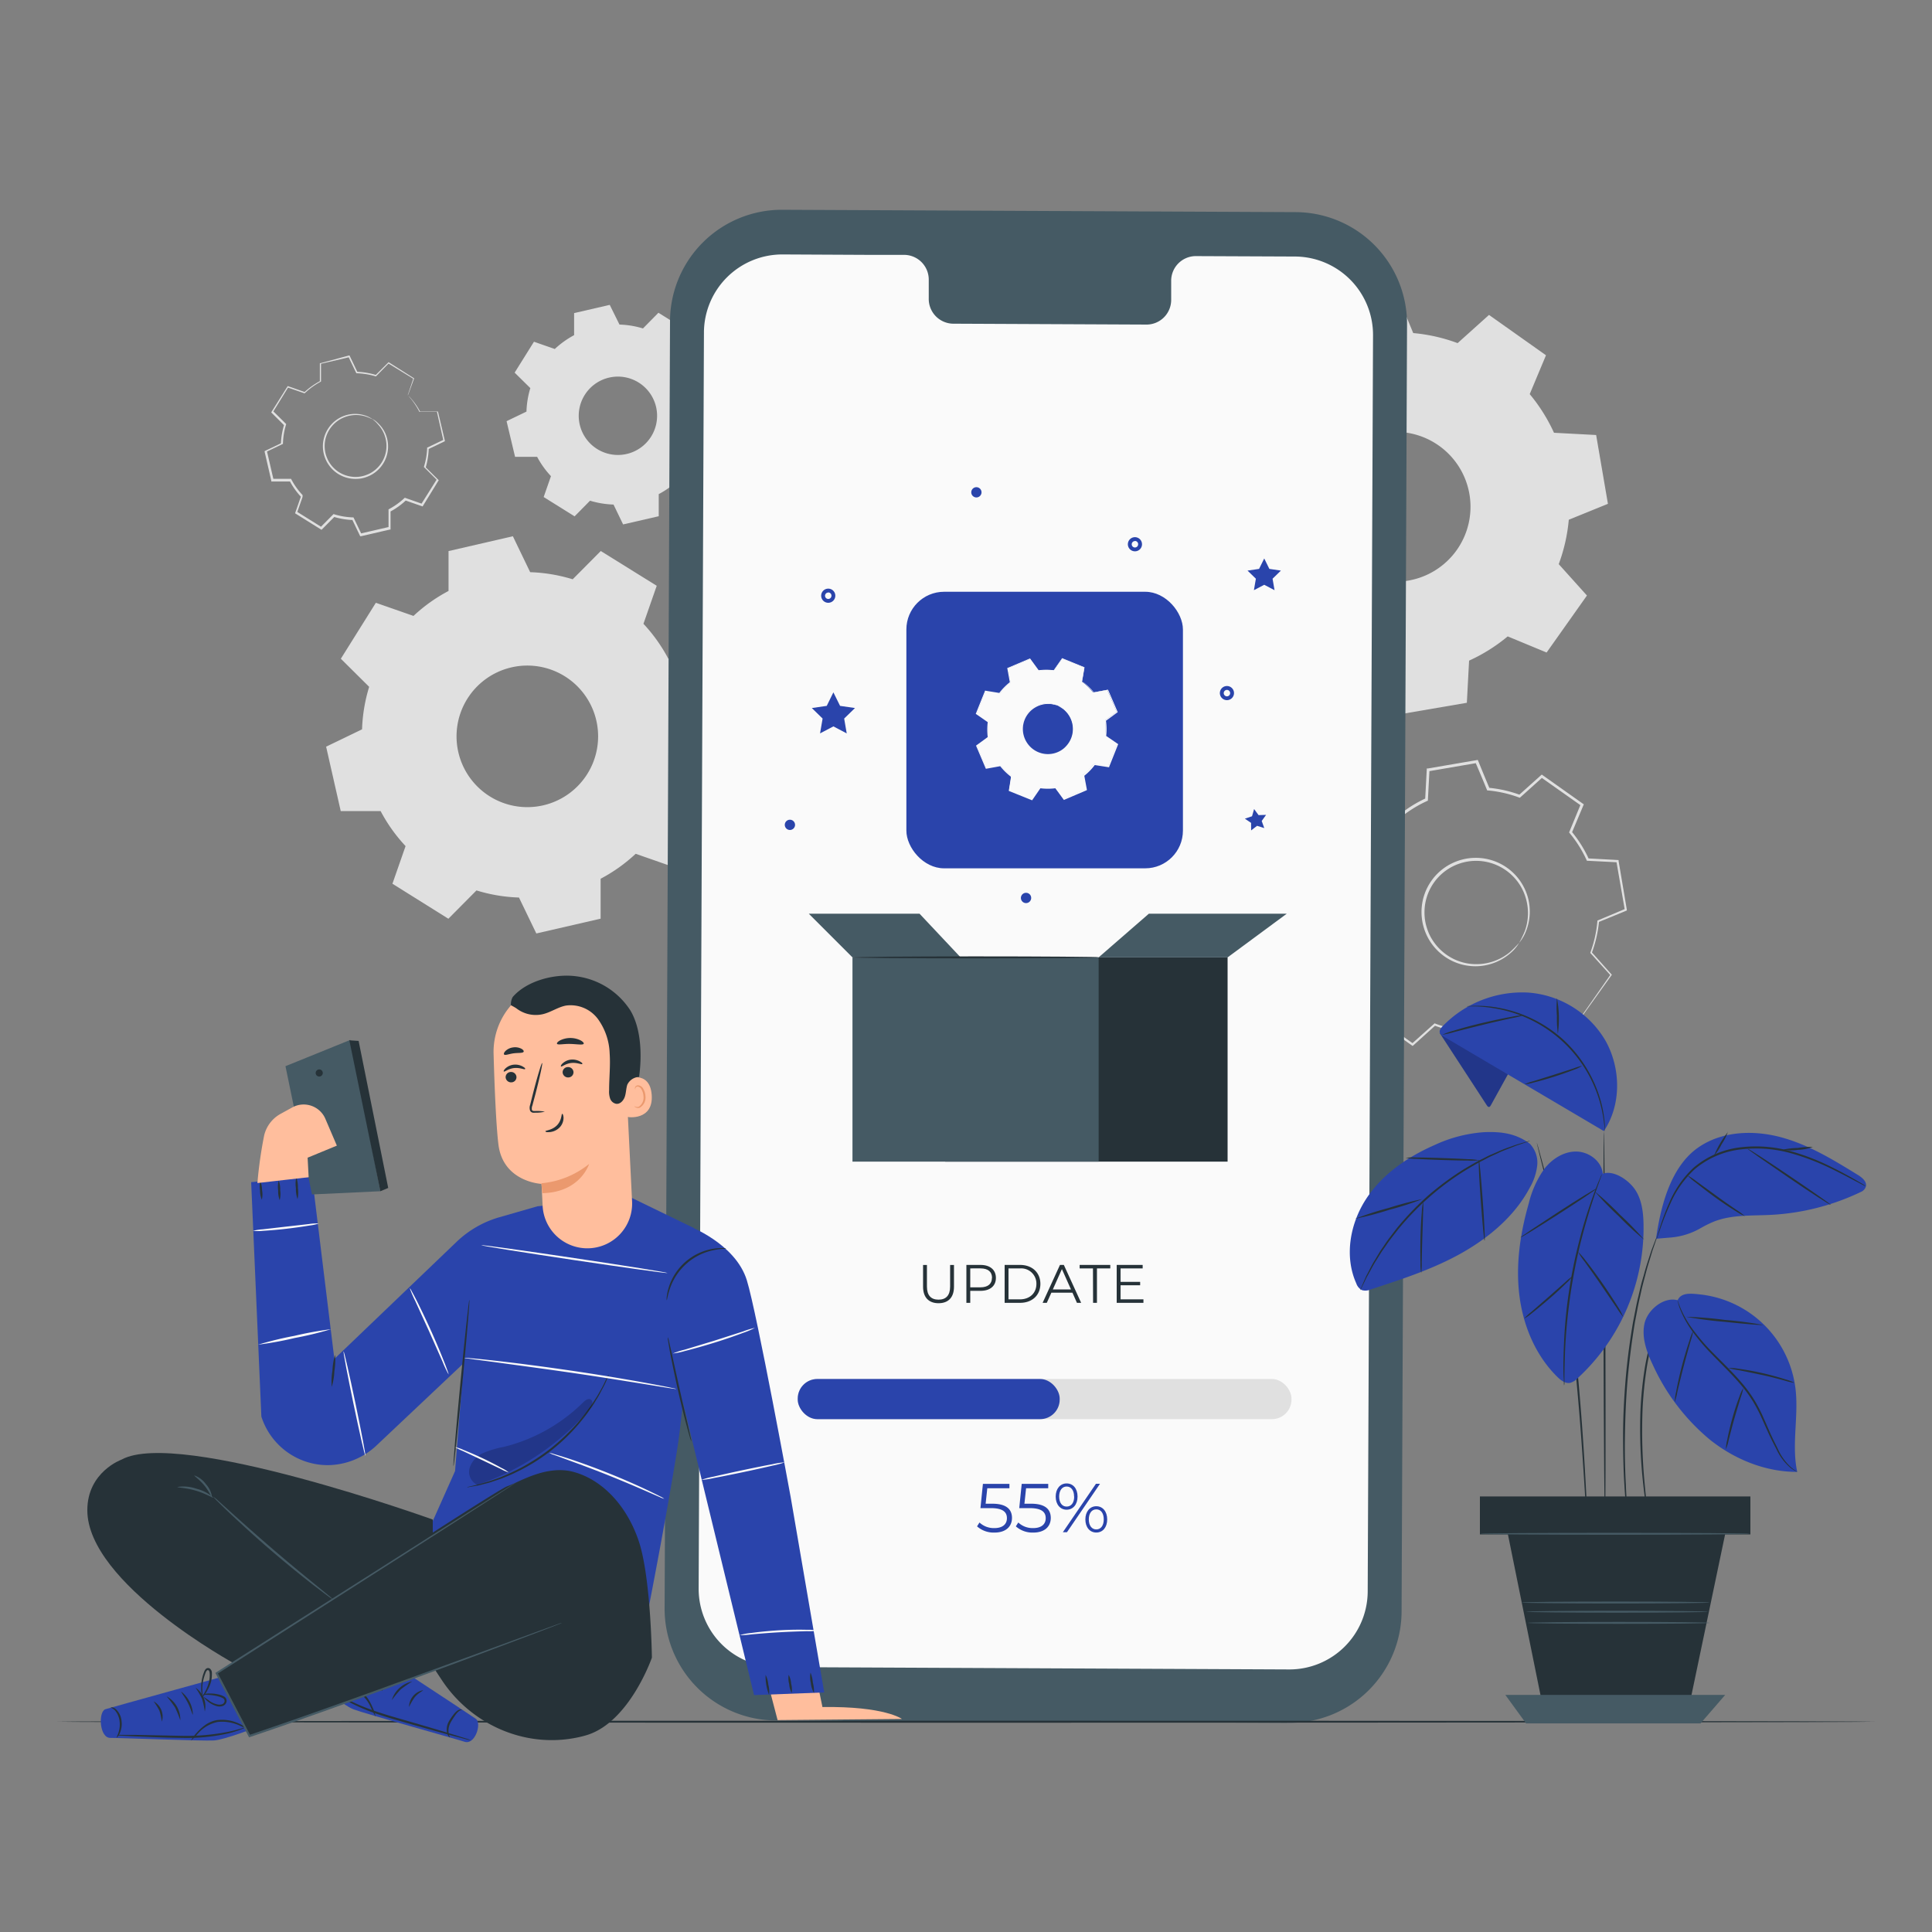 <svg xmlns="http://www.w3.org/2000/svg" viewBox="0 0 500 500"><rect x="0" y="0" width="500" height="500" fill="#808080" stroke="none"/><g id="freepik--background-complete--inject-14"><path d="M402.47,259.82a31.2,31.2,0,0,1-7.05,4.44L395,272l-12.59,2.16-3-7.14a31.69,31.69,0,0,1-8.13-1.84l-5.74,5.16-10.43-7.38,3-7.14a30.85,30.85,0,0,1-4.44-7l-7.72-.41-2.15-12.59,7.13-3a31.3,31.3,0,0,1,1.85-8.13l-5.17-5.74L355,208.48l7.13,3a31.07,31.07,0,0,1,7.05-4.44l.41-7.72,12.6-2.15,2.95,7.13a31.3,31.3,0,0,1,8.13,1.85l5.74-5.17,10.44,7.39-3,7.13a31.42,31.42,0,0,1,4.44,7l7.71.41,2.16,12.6-7.14,2.95a31.69,31.69,0,0,1-1.84,8.13l5.16,5.74-7.38,10.43-7.14-2.95ZM393.16,244a13.71,13.71,0,1,0-19.11,3.27A13.7,13.7,0,0,0,393.16,244Z" style="fill:none"></path><path d="M393.16,244a10.16,10.16,0,0,1-2.18,2.6,13.82,13.82,0,0,1-14.86,2.23,14.08,14.08,0,0,1-5.7-4.73,14.13,14.13,0,0,1-2.53-7.77,14,14,0,0,1,9.63-13.61,14,14,0,0,1,8.17-.2,13.94,13.94,0,0,1,9.62,9.37,13.74,13.74,0,0,1-.42,9.19,10.36,10.36,0,0,1-1.73,2.92,31.35,31.35,0,0,0,1.45-3,13.7,13.7,0,0,0,.16-8.91,13.24,13.24,0,0,0-3.19-5.28,13.42,13.42,0,0,0-6.08-3.56,13.37,13.37,0,0,0-7.74.23,13.3,13.3,0,0,0-9.1,12.86,12.62,12.62,0,0,0,.66,3.94,12.41,12.41,0,0,0,1.7,3.44,13.51,13.51,0,0,0,5.37,4.55,13.37,13.37,0,0,0,6.05,1.25,13.66,13.66,0,0,0,8.34-3.12A33.2,33.2,0,0,0,393.16,244Z" style="fill:#e0e0e0"></path><path d="M402.47,259.82a2.45,2.45,0,0,1,.46.16l1.36.53,5.37,2.15-.15,0,7.32-10.47v.25l-5.18-5.73-.1-.1.05-.13a31,31,0,0,0,1.8-8.07l0-.16.14-.06,7.13-3-.17.31c-.69-4-1.42-8.18-2.18-12.59l.29.25-7.72-.39h-.2l-.08-.18a31.18,31.18,0,0,0-4.4-7l-.13-.16.08-.19c.91-2.21,1.92-4.65,2.94-7.14l.12.42-10.44-7.37.46,0-5.74,5.16-.17.15-.21-.07a31.12,31.12,0,0,0-8-1.82l-.23,0-.09-.21c-.92-2.24-1.93-4.67-3-7.14l.43.24-12.6,2.16.32-.37c-.13,2.44-.27,5.07-.41,7.72v.24l-.21.09a31.15,31.15,0,0,0-7,4.38h0l-.4.06h-.05l-.06,0-.11,0-.22-.09-.45-.19-.9-.37-1.79-.74-3.55-1.48.47-.14-7.39,10.44,0-.49,5.16,5.75.16.17-.08.22a31.38,31.38,0,0,0-1.83,8l0,.23-.21.09-7.14,3,.23-.41q1.1,6.45,2.14,12.6L346,248l7.72.42h.21l.09.2a30.59,30.59,0,0,0,4.38,7l.13.16-.08.19c-1,2.44-2,4.81-3,7.12l-.11-.39,10.42,7.41-.38,0,5.76-5.15.12-.12.16.06a30.87,30.87,0,0,0,8.05,1.85l.16,0,.06.14c1.07,2.6,2,4.94,2.93,7.15l-.25-.14,12.6-2.1-.14.16c.18-3.08.33-5.6.46-7.71v-.08l.07,0a32.19,32.19,0,0,0,5.44-3.1l1.25-.92a3,3,0,0,1,.41-.3,2.52,2.52,0,0,1-.37.35c-.26.22-.66.56-1.22,1a30.1,30.1,0,0,1-5.4,3.23l.07-.11c-.1,2.11-.22,4.64-.36,7.72v.14l-.14,0-12.58,2.21-.19,0-.07-.17c-.92-2.21-1.89-4.54-3-7.13l.22.16a31.37,31.37,0,0,1-8.2-1.84l.28-.05-5.73,5.18-.18.16-.19-.14L355,263.19l-.21-.15.1-.24c.95-2.32,1.93-4.69,2.94-7.14l.06.35a31.49,31.49,0,0,1-4.5-7.12l.3.2-7.72-.4h-.28l-.05-.29q-1.07-6.13-2.17-12.59l-.05-.3.27-.11,7.14-3-.23.32a31.14,31.14,0,0,1,1.86-8.23l.07.39-5.17-5.74-.2-.23.18-.25,7.38-10.44.18-.26.29.12,3.55,1.48,1.79.74.9.37.45.19.22.09.12.05.05,0h.05l-.4.06h0a31.89,31.89,0,0,1,7.14-4.49l-.23.34c.14-2.65.28-5.28.41-7.72l0-.31.31,0,12.6-2.16.3-.05.12.29c1,2.46,2,4.9,2.95,7.14l-.32-.23a32.08,32.08,0,0,1,8.22,1.86l-.38.08,5.75-5.16.22-.19.24.17L409.66,208l.23.16-.11.26-3,7.13-.05-.35a31.64,31.64,0,0,1,4.47,7.14l-.27-.19,7.71.42.25,0,0,.24c.75,4.42,1.46,8.63,2.13,12.6l0,.22-.2.09-7.15,2.93.16-.21a32.12,32.12,0,0,1-1.88,8.18l-.05-.23,5.14,5.76.11.12-.1.13-7.44,10.39-.06.08-.09,0-5.27-2.25-1.35-.6Z" style="fill:#e0e0e0"></path><path d="M390.2,164.69a44,44,0,0,1-10,6.28l-.58,10.91-17.81,3.05-4.18-10.1a44.45,44.45,0,0,1-11.49-2.6l-8.12,7.3L323.3,169.09,327.48,159a44,44,0,0,1-6.27-10l-10.91-.58-3.05-17.81,10.09-4.17A44.54,44.54,0,0,1,320,115l-7.3-8.11L323.09,92.1l10.08,4.18a44.76,44.76,0,0,1,10-6.27l.58-10.91,17.82-3,4.17,10.1a44,44,0,0,1,11.49,2.6l8.12-7.3,14.75,10.44L395.89,102a44.28,44.28,0,0,1,6.28,10l10.91.58,3.05,17.81L406,134.51a44.36,44.36,0,0,1-2.6,11.49l7.3,8.12-10.44,14.75-10.09-4.18ZM377,142.36A19.39,19.39,0,1,0,350,147,19.4,19.4,0,0,0,377,142.36Z" style="fill:#e0e0e0;fill-rule:evenodd"></path><path d="M166.5,161.41a41.91,41.91,0,0,1,6.46,9.07l10.32,0,3.84,16.65-9.3,4.48a41.52,41.52,0,0,1-1.84,11l7.33,7.27-9.06,14.48-9.74-3.4a41.67,41.67,0,0,1-9.07,6.46l0,10.33-16.64,3.83-4.49-9.3a41.59,41.59,0,0,1-11-1.84l-7.27,7.33-14.48-9.06,3.4-9.74a41.67,41.67,0,0,1-6.46-9.07l-10.32,0L84.4,193.24l9.3-4.49a42,42,0,0,1,1.84-11l-7.33-7.27L97.27,156l9.74,3.4a41.67,41.67,0,0,1,9.07-6.46l0-10.32,16.65-3.84,4.48,9.3a41.93,41.93,0,0,1,11,1.84l7.27-7.32,14.48,9-3.4,9.74ZM146.13,175A18.32,18.32,0,1,0,152,200.29,18.32,18.32,0,0,0,146.13,175Z" style="fill:#e0e0e0;fill-rule:evenodd"></path><path d="M176.56,91.41a23.54,23.54,0,0,1,3.57,5l5.72,0,2.12,9.22-5.15,2.48a23.16,23.16,0,0,1-1,6.08l4.05,4-5,8-5.39-1.88a23,23,0,0,1-5,3.57l0,5.72-9.22,2.12-2.48-5.14a23.53,23.53,0,0,1-6.08-1l-4,4.05-8-5,1.89-5.4a23.1,23.1,0,0,1-3.58-5l-5.71,0L131.1,109l5.15-2.48a23.11,23.11,0,0,1,1-6.08l-4.06-4,5-8,5.39,1.88a23.59,23.59,0,0,1,5-3.58l0-5.71,9.22-2.13L160.32,84a23.18,23.18,0,0,1,6.08,1l4-4.06,8,5-1.88,5.39ZM165.28,99a10.14,10.14,0,1,0,3.22,14A10.14,10.14,0,0,0,165.28,99Z" style="fill:#e0e0e0;fill-rule:evenodd"></path><path d="M105.52,102.33a18.78,18.78,0,0,1,2.9,4.07l4.63,0,1.72,7.47-4.17,2a18.63,18.63,0,0,1-.82,4.93l3.28,3.26L109,130.54,104.63,129a19.13,19.13,0,0,1-4.07,2.9l0,4.63-7.47,1.72-2-4.17a19.06,19.06,0,0,1-4.93-.83l-3.26,3.29-6.49-4.06,1.52-4.37a19.08,19.08,0,0,1-2.89-4.07H70.41l-1.72-7.46,4.17-2a19,19,0,0,1,.83-4.93l-3.29-3.26,4.07-6.5,4.37,1.53a18.48,18.48,0,0,1,4.06-2.9V93.91l7.46-1.72,2,4.17a19,19,0,0,1,4.93.82l3.26-3.28,6.5,4.06-1.53,4.37Zm-9.13,6.11A8.22,8.22,0,1,0,99,119.77,8.23,8.23,0,0,0,96.39,108.44Z" style="fill:none"></path><path d="M96.39,108.44a3.12,3.12,0,0,1,.46.26,6.42,6.42,0,0,1,1.17,1,8.08,8.08,0,0,1,2.37,5,8.38,8.38,0,0,1-.51,3.85,8.47,8.47,0,0,1-2.64,3.58,8,8,0,0,1-2.11,1.21,7.89,7.89,0,0,1-2.47.58,8.54,8.54,0,0,1-5.13-1.26,8.42,8.42,0,0,1-3.37-4.06,8.28,8.28,0,0,1-.57-2.47,8.19,8.19,0,0,1,.17-2.43,8.4,8.4,0,0,1,2.07-3.94,8.3,8.3,0,0,1,8.75-2.2,6.64,6.64,0,0,1,1.37.64,2.73,2.73,0,0,1,.44.3c0,.06-.64-.36-1.87-.75a8.23,8.23,0,0,0-5.33.21,8.06,8.06,0,0,0-5,5.84,7.61,7.61,0,0,0-.14,2.29,7.75,7.75,0,0,0,.55,2.33,7.94,7.94,0,0,0,3.17,3.8,8.08,8.08,0,0,0,4.81,1.19,7.61,7.61,0,0,0,2.33-.53,7.34,7.34,0,0,0,2-1.13,8,8,0,0,0,3.08-7,8.17,8.17,0,0,0-2.14-4.88C97,108.85,96.35,108.49,96.39,108.44Z" style="fill:#e0e0e0"></path><path d="M105.52,102.33s0-.09.08-.28l.27-.83,1.1-3.29,0,.1-6.52-4,.17,0-3.25,3.3-.06.07-.09,0a18.81,18.81,0,0,0-4.89-.8h-.1l-.05-.1-2-4.16.2.1-7.46,1.74.16-.2c0,1.43,0,3,0,4.63v.13l-.11.06a18.87,18.87,0,0,0-4,2.87l-.1.1-.13,0-4.37-1.52.27-.09-4,6.5,0-.3,3.29,3.25.11.11,0,.14a18.37,18.37,0,0,0-.81,4.86v.16l-.14.06-4.17,2,.14-.29c.55,2.36,1.13,4.9,1.73,7.47l-.26-.2,4.63,0h.16l.08.14a18.13,18.13,0,0,0,2.85,4h0c0,.11,0-.27.06.26h0v.06l0,.06,0,.14-.09.28-.19.55-.39,1.09c-.25.73-.51,1.46-.76,2.18l-.11-.3,6.5,4.06-.32,0c1.1-1.11,2.19-2.2,3.26-3.29l.11-.11.15.05a18.45,18.45,0,0,0,4.86.81h.15l.07.14,2,4.17-.28-.13,7.46-1.72-.18.24c0-1.57,0-3.12,0-4.63v-.15l.12-.06a18.91,18.91,0,0,0,4-2.86l.1-.09.12.05,4.37,1.53-.25.09,4.07-6.49,0,.25-3.27-3.27-.09-.08,0-.11a18.91,18.91,0,0,0,.83-4.88v-.1l.1,0,4.18-2-.09.17c-.65-2.89-1.21-5.36-1.68-7.47l.11.09-4.63,0h0l0,0a19.87,19.87,0,0,0-2-3.15l-.6-.72-.19-.24a1.63,1.63,0,0,1,.23.21c.14.15.35.38.62.7a17.22,17.22,0,0,1,2.12,3.12l-.07,0,4.63,0h.09l0,.1c.5,2.1,1.08,4.57,1.76,7.45l0,.12-.11.06-4.16,2,.09-.14a19.21,19.21,0,0,1-.81,5l0-.19,3.29,3.26.12.11-.09.13-4,6.51-.09.15-.16-.06-4.37-1.52.22,0a18.9,18.9,0,0,1-4.11,2.94l.12-.21c0,1.52,0,3.06,0,4.64v.19l-.19,0-7.46,1.73-.19,0-.09-.17c-.66-1.38-1.33-2.76-2-4.17l.22.14a19.09,19.09,0,0,1-5-.83l.26-.07-3.26,3.29-.15.15-.17-.11-6.5-4.06-.18-.11.07-.2c.25-.72.51-1.45.76-2.18l.38-1.1.2-.54.09-.28.05-.14,0-.07,0,0v0h0c.11.53,0,.14,0,.26h0a18.86,18.86,0,0,1-2.93-4.12l.23.14H70.21l0-.2c-.59-2.57-1.17-5.1-1.72-7.47l0-.19.18-.09,4.18-2-.15.22a19.22,19.22,0,0,1,.84-5l.06.25c-1.13-1.14-2.26-2.25-3.28-3.27l-.13-.14.1-.16,4.07-6.49.1-.16.17.06,4.37,1.54-.23,0a19.33,19.33,0,0,1,4.12-2.92l-.11.19c0-1.62,0-3.2,0-4.63v-.16l.16,0L90.31,92l.15,0,.06.14c.7,1.46,1.38,2.87,2,4.18l-.15-.1a18.92,18.92,0,0,1,5,.85l-.16,0,3.28-3.27.07-.08.09.06,6.47,4.1.06,0,0,.06c-.51,1.39-.9,2.47-1.18,3.22l-.31.84A1.54,1.54,0,0,1,105.52,102.33Z" style="fill:#e0e0e0"></path></g><g id="freepik--Device--inject-14"><path d="M333.66,445.87l-132.87-.61A28.94,28.94,0,0,1,172,416.19l1.4-333.08a28.94,28.94,0,0,1,29.08-28.82l132.86.61A28.94,28.94,0,0,1,364.14,84l-1.41,333.09A28.93,28.93,0,0,1,333.66,445.87Z" style="fill:#455a64"></path><path d="M335.14,66.39l-25.76-.11a6.39,6.39,0,0,0-6.28,6.51l0,4.67A6.39,6.39,0,0,1,296.8,84l-50.21-.23a6.41,6.41,0,0,1-6.23-6.57l0-4.67a6.41,6.41,0,0,0-6.23-6.57l-9.06,0-22.54-.11A20.28,20.28,0,0,0,182.18,86l-1.37,325.11A20.26,20.26,0,0,0,201,431.44l132.6.61a20.26,20.26,0,0,0,20.36-20.18l1.38-325.12A20.29,20.29,0,0,0,335.14,66.39Z" style="fill:#fafafa"></path><rect x="234.57" y="153.15" width="71.57" height="71.57" rx="9.76" style="fill:#2A44AB"></rect><polygon points="215.68 179.18 217.41 182.68 221.27 183.24 218.47 185.96 219.13 189.8 215.68 187.99 212.23 189.8 212.89 185.96 210.1 183.24 213.96 182.68 215.68 179.18" style="fill:#2A44AB"></polygon><polygon points="327.18 144.53 328.51 147.23 331.5 147.67 329.34 149.77 329.85 152.74 327.18 151.34 324.51 152.74 325.02 149.77 322.86 147.67 325.85 147.23 327.18 144.53" style="fill:#2A44AB"></polygon><polygon points="324.56 209.38 325.71 210.95 327.66 210.89 326.53 212.47 327.19 214.31 325.33 213.72 323.79 214.91 323.78 212.96 322.17 211.87 324.02 211.25 324.56 209.38" style="fill:#2A44AB"></polygon><path d="M214.36,156a1.83,1.83,0,1,1,1.82-1.82A1.83,1.83,0,0,1,214.36,156Zm0-2.65a.83.83,0,1,0,.82.83A.83.83,0,0,0,214.36,153.32Z" style="fill:#2A44AB"></path><path d="M317.54,181.2a1.83,1.83,0,1,1,1.82-1.82A1.83,1.83,0,0,1,317.54,181.2Zm0-2.65a.83.83,0,1,0,.82.83A.83.83,0,0,0,317.54,178.55Z" style="fill:#2A44AB"></path><path d="M293.72,142.68a1.83,1.83,0,1,1,1.83-1.82A1.82,1.82,0,0,1,293.72,142.68Zm0-2.65a.83.83,0,1,0,.83.83A.83.83,0,0,0,293.72,140Z" style="fill:#2A44AB"></path><circle cx="204.43" cy="213.47" r="1.33" style="fill:#2A44AB"></circle><path d="M266.87,232.39a1.33,1.33,0,1,1-1.33-1.33A1.32,1.32,0,0,1,266.87,232.39Z" style="fill:#2A44AB"></path><circle cx="252.69" cy="127.41" r="1.33" style="fill:#2A44AB"></circle><path d="M238.89,333v-5.62h1v5.58c0,2.32,1.09,3.39,3,3.39s3-1.07,3-3.39v-5.58h1V333c0,2.82-1.51,4.27-4,4.27S238.89,335.8,238.89,333Z" style="fill:#263238"></path><path d="M257.74,330.73c0,2.08-1.51,3.34-4,3.34H251.1v3.1h-1v-9.81h3.67C256.23,327.36,257.74,328.63,257.74,330.73Zm-1,0c0-1.57-1-2.47-3-2.47H251.1v4.9h2.61C255.67,333.16,256.71,332.27,256.71,330.73Z" style="fill:#263238"></path><path d="M260,327.36h4c3.14,0,5.25,2,5.25,4.91s-2.11,4.9-5.25,4.9h-4Zm3.94,8.91c2.6,0,4.28-1.65,4.28-4a3.93,3.93,0,0,0-4.28-4H261v8Z" style="fill:#263238"></path><path d="M277.55,334.55h-5.46l-1.18,2.62h-1.08l4.49-9.81h1l4.48,9.81h-1.09Zm-.38-.84-2.35-5.27-2.35,5.27Z" style="fill:#263238"></path><path d="M282.86,328.26h-3.45v-.9h7.93v.9h-3.45v8.91h-1Z" style="fill:#263238"></path><path d="M295.92,336.27v.9H289v-9.81h6.72v.9H290v3.49h5.07v.88H290v3.64Z" style="fill:#263238"></path><path d="M280,176.4a15.09,15.09,0,0,1,2.88,2.82l3.68-.67,2.43,5.69-3,2.19a15.17,15.17,0,0,1,0,4l3.08,2.12-2.31,5.75-3.69-.6a15.2,15.2,0,0,1-2.83,2.89l.68,3.68-5.7,2.43-2.19-3a14.69,14.69,0,0,1-4,.05l-2.13,3.07-5.74-2.3.59-3.69a15.15,15.15,0,0,1-2.88-2.83l-3.68.67L252.78,193l3-2.19a15.17,15.17,0,0,1,0-4l-3.08-2.12,2.31-5.75,3.69.6a15.1,15.1,0,0,1,2.82-2.88l-.67-3.68,5.69-2.43,2.2,3a15.51,15.51,0,0,1,4-.05l2.13-3.07,5.74,2.3-.59,3.7Zm-6.4,6.16a6.64,6.64,0,1,0,3.69,8.63A6.64,6.64,0,0,0,273.64,182.56Z" style="fill:#fafafa"></path><path d="M273.64,182.56a4.89,4.89,0,0,1,1.47.73,6.6,6.6,0,0,1,2.58,3.63,6.74,6.74,0,0,1-1.45,6.34,6.56,6.56,0,0,1-1.5,1.26,6.43,6.43,0,0,1-1.88.8,6.79,6.79,0,0,1-7.49-3,6.81,6.81,0,0,1-1-3.83,6.82,6.82,0,0,1,1.08-3.42,6.69,6.69,0,0,1,6.63-3,5,5,0,0,1,1.57.49,13.8,13.8,0,0,0-1.59-.34,6.6,6.6,0,0,0-4.22.92,6.46,6.46,0,0,0-3.12,5.36,6.46,6.46,0,0,0,1,3.62,6.47,6.47,0,0,0,8.86,2.09A6.12,6.12,0,0,0,276,193a6.48,6.48,0,0,0,1.45-6,6.6,6.6,0,0,0-2.41-3.58A15.76,15.76,0,0,0,273.64,182.56Z" style="fill:#fafafa"></path><path d="M280,176.4a.87.87,0,0,1,0-.24c0-.17.06-.4.1-.7.09-.64.23-1.56.41-2.76l0,.06-5.76-2.27.12,0-2.12,3.09,0,.05h-.07a15.48,15.48,0,0,0-4,.06h-.07l-.05-.06c-.68-.94-1.42-2-2.2-3l.17,0-5.69,2.44.09-.16.68,3.68,0,.09-.08.06a14.6,14.6,0,0,0-2.79,2.86l-.06.08-.1,0-3.69-.59.19-.1c-.73,1.8-1.51,3.75-2.3,5.74l-.07-.21,3.08,2.13.09.06v.11a14.78,14.78,0,0,0,0,4l0,.11-.09.07-3,2.19.06-.22c.77,1.8,1.6,3.73,2.43,5.69l-.21-.11,3.68-.68.12,0,.07.09a15,15,0,0,0,2.84,2.79h0c0,.08-.07-.18.08.19h0V201l0,.11,0,.24-.07.46-.15.93c-.1.61-.2,1.23-.29,1.84l-.12-.21,5.74,2.31-.22.07,2.12-3.08.07-.09h.11a14.8,14.8,0,0,0,4,0h.11l.06.09,2.19,3-.22-.06,5.7-2.42-.11.19c-.22-1.25-.44-2.48-.66-3.68l0-.11.08-.06a15.35,15.35,0,0,0,2.8-2.84l.06-.08h.09l3.7.6-.18.1,2.32-5.74.06.17L286,190.58l-.06-.05v-.08a15.22,15.22,0,0,0,0-4v-.07l.06,0,3-2.18,0,.13-2.4-5.7.09,0-3.68.65h0l0,0a15.12,15.12,0,0,0-2.07-2.21l-.57-.49-.19-.16.21.13c.13.1.33.25.59.47a15.29,15.29,0,0,1,2.13,2.18l-.06,0,3.67-.7h.07l0,.06,2.45,5.69,0,.08-.08.05-3,2.2.05-.12a15.29,15.29,0,0,1,.06,4.07l-.06-.12,3.08,2.11.1.07-.05.11c-.72,1.82-1.48,3.72-2.29,5.75l0,.11-.12,0-3.7-.58.16-.07a15.42,15.42,0,0,1-2.85,2.92l.06-.16c.22,1.2.45,2.43.68,3.67l0,.14-.12.06-5.69,2.43-.14.06-.08-.12c-.72-1-1.46-2-2.2-3l.18.08a15.54,15.54,0,0,1-4.09,0l.18-.08-2.12,3.08-.09.13-.14-.06-5.74-2.31-.14-.05,0-.15.3-1.84.14-.93.08-.46,0-.24v-.2h0c.15.36,0,.1.08.18h0a15.8,15.8,0,0,1-2.91-2.86l.18.07-3.68.67-.15,0-.06-.14-2.42-5.7-.06-.13.12-.09,3-2.19-.07.18a15.19,15.19,0,0,1,0-4.09l.07.17-3.07-2.13-.12-.08.06-.13c.8-2,1.58-3.94,2.31-5.74l0-.12.14,0,3.69.6-.16.06a15.2,15.2,0,0,1,2.86-2.91l-.06.15c-.23-1.28-.46-2.54-.67-3.68l0-.12.11,0,5.7-2.42.1,0,.06.09,2.19,3-.12-.05a15.37,15.37,0,0,1,4.06,0l-.1,0,2.14-3.07,0-.06.07,0,5.73,2.34.05,0v0c-.2,1.19-.36,2.1-.47,2.74-.06.3-.1.53-.13.7S280,176.39,280,176.4Z" style="fill:#fafafa"></path><rect x="244.62" y="247.77" width="73.08" height="52.86" style="fill:#263238"></rect><rect x="220.62" y="247.77" width="63.71" height="52.86" style="fill:#455a64"></rect><polygon points="220.62 247.77 209.31 236.46 237.97 236.46 248.61 247.77 220.62 247.77" style="fill:#455a64"></polygon><polygon points="284.32 247.77 297.33 236.46 333.02 236.46 317.7 247.77 284.32 247.77" style="fill:#455a64"></polygon><path d="M284.32,247.77c0,.14-14.26.26-31.85.26s-31.85-.12-31.85-.26,14.25-.26,31.85-.26S284.32,247.62,284.32,247.77Z" style="fill:#263238"></path><rect x="206.45" y="356.88" width="127.79" height="10.4" rx="5.08" style="fill:#e0e0e0"></rect><rect x="206.45" y="356.88" width="67.8" height="10.4" rx="5.08" style="fill:#2A44AB"></rect><path d="M261.9,392.84c0,2.13-1.48,3.79-4.54,3.79a6.46,6.46,0,0,1-4.5-1.61l.63-1a5.43,5.43,0,0,0,3.85,1.45c2.13,0,3.25-1,3.25-2.56s-1-2.61-4.18-2.61h-2.67l.64-6.28h6.86v1.14h-5.73l-.43,4h1.61C260.47,389.13,261.9,390.62,261.9,392.84Z" style="fill:#2A44AB"></path><path d="M271.94,392.84c0,2.13-1.48,3.79-4.54,3.79a6.46,6.46,0,0,1-4.5-1.61l.63-1a5.43,5.43,0,0,0,3.85,1.45c2.13,0,3.25-1,3.25-2.56s-1-2.61-4.18-2.61h-2.67l.64-6.28h6.86v1.14h-5.73l-.43,4h1.61C270.51,389.13,271.94,390.62,271.94,392.84Z" style="fill:#2A44AB"></path><path d="M273.21,387.31c0-2,1.15-3.4,2.83-3.4s2.83,1.34,2.83,3.4-1.17,3.4-2.83,3.4S273.21,389.35,273.21,387.31Zm4.76,0c0-1.63-.77-2.6-1.93-2.6s-1.93,1-1.93,2.6.75,2.59,1.93,2.59S278,388.94,278,387.31Zm5.66-3.31h1.05l-8.55,12.53h-1.06Zm-2.74,9.22c0-2,1.16-3.41,2.83-3.41s2.82,1.37,2.82,3.41-1.14,3.4-2.82,3.4S280.89,395.26,280.89,393.22Zm4.76,0c0-1.62-.75-2.6-1.93-2.6s-1.94,1-1.94,2.6.77,2.59,1.94,2.59S285.65,394.83,285.65,393.22Z" style="fill:#2A44AB"></path></g><g id="freepik--Floor--inject-14"><path d="M485.2,445.58c0,.14-105.31.26-235.19.26s-235.21-.12-235.21-.26,105.29-.26,235.21-.26S485.2,445.43,485.2,445.58Z" style="fill:#263238"></path></g><g id="freepik--Character--inject-14"><path d="M198.36,434.16l2.88,11,32.19-.29s-4.41-3.33-20.58-3.09l-1.57-7.62Z" style="fill:#ffbe9d"></path><path d="M163.27,309.9l-24.15,2.28L129.31,315a26.6,26.6,0,0,0-11.17,6.41L86.53,351.69l-5.77-47.13L65,305.94l2.64,60.66a18.06,18.06,0,0,0,17.21,12.58A18.66,18.66,0,0,0,97.53,374L120,352.79l-2.23,27.92-7.74,17.35,55.25,31.2s6.49-32.12,10-54.34c2.82-18,4.25-57.13,4.25-57.13Z" style="fill:#2A44AB"></path><path d="M178.11,317.23s12.21,4.53,15.17,14.1c2.62,8.48,11.36,56.2,11.36,56.2L213.31,438l-18.16.69-20.91-86.06Z" style="fill:#2A44AB"></path><path d="M117.35,379.47c-.15,0,.66-9.68,1.8-21.59s2.19-21.55,2.33-21.54-.67,9.68-1.81,21.59S117.49,379.49,117.35,379.47Z" style="fill:#263238"></path><path d="M157.56,355.74a1.87,1.87,0,0,1-.16.47l-.55,1.31a20.88,20.88,0,0,1-1,2c-.42.78-.85,1.69-1.46,2.62-.29.47-.6,1-.91,1.48s-.71,1-1.08,1.55c-.73,1.08-1.63,2.15-2.56,3.29A49.05,49.05,0,0,1,135,380.31c-1.32.65-2.56,1.29-3.78,1.75-.61.24-1.18.5-1.75.7l-1.66.55c-1,.38-2,.6-2.87.83a19.72,19.72,0,0,1-2.21.48l-1.4.24a1.72,1.72,0,0,1-.5.05,1.71,1.71,0,0,1,.48-.15l1.38-.33c.6-.13,1.34-.31,2.17-.57s1.81-.49,2.84-.89l1.62-.59c.57-.2,1.13-.47,1.73-.72,1.21-.48,2.43-1.12,3.73-1.77a54.93,54.93,0,0,0,7.91-5.17,56.46,56.46,0,0,0,6.83-6.53c.92-1.12,1.83-2.17,2.57-3.24.37-.52.76-1,1.09-1.51l.94-1.46c.62-.91,1.07-1.8,1.51-2.56a22,22,0,0,0,1-2l.64-1.27C157.46,355.88,157.54,355.73,157.56,355.74Z" style="fill:#263238"></path><g style="opacity:0.2"><path d="M123.76,384.37a3.71,3.71,0,0,1-2.23-4.44,6.37,6.37,0,0,1,3.6-3.92,25.69,25.69,0,0,1,5.26-1.56,44.14,44.14,0,0,0,20.54-11.53c.53-.52,1.27-1.09,1.92-.74.87.48.32,1.8-.32,2.56a66.37,66.37,0,0,1-29.33,19.67"></path></g><path d="M178.92,373a4.81,4.81,0,0,1-.37-1c-.2-.67-.48-1.65-.8-2.86-.66-2.41-1.5-5.77-2.33-9.49s-1.52-7.12-2-9.58c-.22-1.24-.39-2.23-.49-2.93a4,4,0,0,1-.1-1.08,4.53,4.53,0,0,1,.3,1c.18.8.4,1.76.66,2.89.56,2.57,1.29,5.88,2.1,9.54s1.6,7,2.18,9.52c.26,1.14.47,2.1.65,2.9A4.18,4.18,0,0,1,178.92,373Z" style="fill:#263238"></path><path d="M67.76,310.47a5.9,5.9,0,0,1-.46-2.38,5.7,5.7,0,0,1,.06-2.43,5.9,5.9,0,0,1,.46,2.38A5.7,5.7,0,0,1,67.76,310.47Z" style="fill:#263238"></path><path d="M72.38,310.61a6.67,6.67,0,0,1-.39-2.53,6.56,6.56,0,0,1,.13-2.56,6.24,6.24,0,0,1,.39,2.53A6.14,6.14,0,0,1,72.38,310.61Z" style="fill:#263238"></path><path d="M77,310.32a7.86,7.86,0,0,1-.42-2.82,8.09,8.09,0,0,1,.1-2.86,8.22,8.22,0,0,1,.42,2.83A8,8,0,0,1,77,310.32Z" style="fill:#263238"></path><path d="M85.86,358.93a16.32,16.32,0,0,1,.17-4.17,16.87,16.87,0,0,1,.68-4.12,16.32,16.32,0,0,1-.17,4.17A16.87,16.87,0,0,1,85.86,358.93Z" style="fill:#263238"></path><path d="M198.14,433.46a6.9,6.9,0,0,1,.7,2.53,7,7,0,0,1,.19,2.62,12.84,12.84,0,0,1-.89-5.15Z" style="fill:#263238"></path><path d="M204.11,433.45a5.69,5.69,0,0,1,.64,2.3,5.36,5.36,0,0,1,.13,2.38,5.69,5.69,0,0,1-.64-2.3A5.54,5.54,0,0,1,204.11,433.45Z" style="fill:#263238"></path><path d="M209.77,432.88a8.74,8.74,0,0,1,.6,2.59,8.29,8.29,0,0,1,.28,2.65,6.15,6.15,0,0,1-.8-2.56A6,6,0,0,1,209.77,432.88Z" style="fill:#263238"></path><path d="M187.91,323.11c0,.1-1.27,0-3.24.43a15.09,15.09,0,0,0-11.25,9.83c-.67,1.89-.77,3.16-.87,3.14a2.65,2.65,0,0,1,0-.89,12.8,12.8,0,0,1,.5-2.37,14.51,14.51,0,0,1,11.54-10.07A12.91,12.91,0,0,1,187,323,2.74,2.74,0,0,1,187.91,323.11Z" style="fill:#263238"></path><path d="M195.38,343.64a19.29,19.29,0,0,1-3,1.28c-1.88.71-4.52,1.64-7.46,2.55s-5.64,1.66-7.6,2.15a17.92,17.92,0,0,1-3.2.66,22.88,22.88,0,0,1,3.11-1l7.53-2.28,7.5-2.41A22.61,22.61,0,0,1,195.38,343.64Z" style="fill:#fafafa"></path><path d="M203.08,378.45a20.59,20.59,0,0,1-3.13.85c-1.95.46-4.65,1.06-7.63,1.69s-5.7,1.17-7.67,1.54a20.23,20.23,0,0,1-3.2.48,20.61,20.61,0,0,1,3.12-.84c2-.46,4.65-1.06,7.64-1.69s5.7-1.18,7.66-1.54A19.72,19.72,0,0,1,203.08,378.45Z" style="fill:#fafafa"></path><path d="M211.81,422a17.94,17.94,0,0,1-3,.15c-1.85.05-4.41.13-7.22.29s-5.37.38-7.21.55a21,21,0,0,1-3,.19,15.19,15.19,0,0,1,3-.56c1.83-.26,4.39-.53,7.22-.7s5.39-.18,7.25-.13A14.88,14.88,0,0,1,211.81,422Z" style="fill:#fafafa"></path><path d="M131.66,381.06a10.76,10.76,0,0,1-2.07-.89l-4.9-2.34-4.91-2.31a12,12,0,0,1-2-1,8.88,8.88,0,0,1,2.15.71c1.29.51,3.06,1.27,5,2.18s3.62,1.8,4.84,2.49A9,9,0,0,1,131.66,381.06Z" style="fill:#fafafa"></path><path d="M171.91,387.89a5.87,5.87,0,0,1-1.18-.45l-3.15-1.37c-2.65-1.16-6.33-2.74-10.43-4.38s-7.86-3-10.58-4l-3.22-1.18a6.22,6.22,0,0,1-1.17-.49,5.05,5.05,0,0,1,1.23.3c.78.22,1.9.57,3.28,1,2.76.9,6.54,2.24,10.65,3.88s7.78,3.28,10.39,4.53c1.31.63,2.37,1.15,3.08,1.52A5.75,5.75,0,0,1,171.91,387.89Z" style="fill:#fafafa"></path><path d="M175,359.47a2.16,2.16,0,0,1-.56-.05l-1.6-.24-5.86-.95c-5-.8-11.79-1.9-19.36-3s-14.44-2-19.42-2.69l-5.88-.78-1.6-.23a2.19,2.19,0,0,1-.56-.12,3.52,3.52,0,0,1,.57,0l1.61.14c1.4.12,3.42.33,5.91.61,5,.56,11.86,1.43,19.44,2.54s14.41,2.27,19.35,3.17c2.47.45,4.46.83,5.84,1.11l1.58.34A1.92,1.92,0,0,1,175,359.47Z" style="fill:#fafafa"></path><path d="M172.78,329.46c0,.14-10.84-1.36-24.17-3.35s-24.11-3.72-24.09-3.86,10.84,1.36,24.17,3.35S172.8,329.32,172.78,329.46Z" style="fill:#fafafa"></path><path d="M116.1,355.71a26.63,26.63,0,0,1-1.54-3.25l-3.51-7.92c-1.38-3-2.62-5.73-3.6-7.88a27.47,27.47,0,0,1-1.41-3.3,3.14,3.14,0,0,1,.52.82c.3.54.72,1.33,1.23,2.32,1,2,2.34,4.74,3.73,7.83s2.57,5.92,3.38,8c.41,1,.72,1.87.93,2.46A3.8,3.8,0,0,1,116.1,355.71Z" style="fill:#fafafa"></path><path d="M94.56,376.79c-.14,0-1.52-6-3.08-13.49s-2.71-13.56-2.57-13.59,1.52,6,3.08,13.48S94.7,376.76,94.56,376.79Z" style="fill:#fafafa"></path><path d="M85.65,344a88.29,88.29,0,0,1-9.37,2.27A89.31,89.31,0,0,1,66.8,348a89.67,89.67,0,0,1,9.37-2.28A90.67,90.67,0,0,1,85.65,344Z" style="fill:#fafafa"></path><path d="M82.52,316.63a11.58,11.58,0,0,1-2.47.54c-1.53.26-3.66.57-6,.84s-4.5.44-6.06.53a11.84,11.84,0,0,1-2.52,0,13,13,0,0,1,2.49-.39l6-.69,6-.68A13,13,0,0,1,82.52,316.63Z" style="fill:#fafafa"></path><path d="M90.65,269.13c.28.56,7.79,39.16,7.79,39.16l-17.7.83-6.86-33.19Z" style="fill:#455a64"></path><polygon points="98.44 308.29 100.47 307.44 92.81 269.39 90.41 269.23 98.44 308.29" style="fill:#263238"></polygon><path d="M83.53,277.57a.92.92,0,1,1-1-.8A.92.92,0,0,1,83.53,277.57Z" style="fill:#263238"></path><path d="M79.88,304.66l-.27-5.05,7.57-3.12-3-7a6.11,6.11,0,0,0-8.5-2.91l-3,1.65a8.66,8.66,0,0,0-4.31,5.59,110,110,0,0,0-1.75,12.35" style="fill:#ffbe9d"></path><path d="M59.63,433.35s-31.12,8.61-32.37,9c-1.87.66-1.56,7.53,1.36,7.42,1.38-.05,23.9.84,26.75.66s11.43-3.56,11.43-3.56Z" style="fill:#2A44AB"></path><path d="M46.67,445.22a31.24,31.24,0,0,0-1.37-3.34A29,29,0,0,0,43.1,439a6.9,6.9,0,0,1,3.57,6.2Z" style="fill:#263238"></path><path d="M49.91,443.75c-.15,0-.47-1.44-1.3-3.07s-1.8-2.76-1.69-2.87a7.82,7.82,0,0,1,3,5.94Z" style="fill:#263238"></path><path d="M53,442.94a19.7,19.7,0,0,0-.72-3.29,20.26,20.26,0,0,0-1.7-2.91,5.84,5.84,0,0,1,2.42,6.2Z" style="fill:#263238"></path><path d="M52.4,438.92a5.68,5.68,0,0,1-.33-2.32,10.75,10.75,0,0,1,.31-2.54,11,11,0,0,1,.47-1.44,1.7,1.7,0,0,1,.49-.76.83.83,0,0,1,1.07.05,1.37,1.37,0,0,1,.42.88,5.77,5.77,0,0,1,0,.82,7.45,7.45,0,0,1-.19,1.53,9.06,9.06,0,0,1-1,2.37,6.29,6.29,0,0,1-1.4,1.88c-.07-.05.45-.78,1.07-2.05a9.84,9.84,0,0,0,.82-2.31,7.27,7.27,0,0,0,.15-1.42c0-.48,0-1.08-.29-1.31a.3.3,0,0,0-.41,0,1.29,1.29,0,0,0-.34.54,11.85,11.85,0,0,0-.47,1.38,11.41,11.41,0,0,0-.41,2.43C52.35,438,52.49,438.9,52.4,438.92Z" style="fill:#263238"></path><path d="M52.44,438.6a4.4,4.4,0,0,1,2-.32,8.9,8.9,0,0,1,2.21.27,4.83,4.83,0,0,1,1.27.47,1.31,1.31,0,0,1,.7,1.42,1.55,1.55,0,0,1-1.12,1.11,2.76,2.76,0,0,1-1.4,0,6.65,6.65,0,0,1-3.46-2.41,12.91,12.91,0,0,1,1.65,1.12,5.69,5.69,0,0,0,1.91.83,2.52,2.52,0,0,0,1.16,0,1,1,0,0,0,.75-.74.8.8,0,0,0-.46-.87,4.82,4.82,0,0,0-1.13-.44,10.87,10.87,0,0,0-2.09-.37C53.22,438.56,52.45,438.68,52.44,438.6Z" style="fill:#263238"></path><path d="M41.89,445.56a18.12,18.12,0,0,0-.62-2.81,17.09,17.09,0,0,0-1.52-2.44,4.49,4.49,0,0,1,2.14,5.25Z" style="fill:#263238"></path><path d="M63.6,447a6.64,6.64,0,0,1-1.21.57,27.5,27.5,0,0,1-3.46,1.07,49.31,49.31,0,0,1-11.88,1.13c-4.66-.05-8.86-.27-11.91-.39l-3.61-.19a6.51,6.51,0,0,1-1.32-.14,5.85,5.85,0,0,1,1.33-.06l3.61,0,11.9.24a55.51,55.51,0,0,0,11.8-1C61.82,447.66,63.56,446.9,63.6,447Z" style="fill:#263238"></path><path d="M64.52,447.7c0,.07-.9-.42-2.33-1.05a10.84,10.84,0,0,0-5.89-1,9.32,9.32,0,0,0-5.09,3,19,19,0,0,1-1.79,1.84,9.38,9.38,0,0,1,1.52-2.09A12.61,12.61,0,0,1,53,446.51a7.4,7.4,0,0,1,3.22-1.36,10.36,10.36,0,0,1,6.12,1.16A8.33,8.33,0,0,1,64.52,447.7Z" style="fill:#263238"></path><path d="M92.66,424.76s29.44,19.28,30.5,20.08c1.58,1.19-.23,6.9-3,5.91-1.3-.47-26-7.34-28.67-8.37s-9.8-6.87-9.8-6.87Z" style="fill:#2A44AB"></path><path d="M101.4,440a6.93,6.93,0,0,1,5.29-4.83,29.21,29.21,0,0,0-3,2.06A28.47,28.47,0,0,0,101.4,440Z" style="fill:#263238"></path><path d="M98.76,437.62a5.79,5.79,0,0,1,1.79-2.9,6,6,0,0,1,2.86-1.85c.08.14-1.21.91-2.48,2.22S98.89,437.69,98.76,437.62Z" style="fill:#263238"></path><path d="M96.11,435.92a5.82,5.82,0,0,1,4.19-5.17A20.8,20.8,0,0,0,97.8,433,20.87,20.87,0,0,0,96.11,435.92Z" style="fill:#263238"></path><path d="M97.85,432.26c-.07,0,.33-.84.67-2.21a12.31,12.31,0,0,0,.35-2.44,11.92,11.92,0,0,0,0-1.45,1.23,1.23,0,0,0-.16-.62.3.3,0,0,0-.4-.09c-.34.13-.51.71-.67,1.16a7.12,7.12,0,0,0-.29,1.4,10.18,10.18,0,0,0,.08,2.45c.2,1.4.48,2.25.4,2.27a6.11,6.11,0,0,1-.77-2.21,9.57,9.57,0,0,1-.19-2.56,7.81,7.81,0,0,1,.28-1.51c.08-.25.18-.5.29-.77a1.41,1.41,0,0,1,.66-.71.84.84,0,0,1,1,.28,1.69,1.69,0,0,1,.24.87,9.64,9.64,0,0,1,0,1.52,10.4,10.4,0,0,1-.47,2.51A5.46,5.46,0,0,1,97.85,432.26Z" style="fill:#263238"></path><path d="M97.91,431.94c0,.08-.73-.27-1.91-.56a11,11,0,0,0-2.11-.29,4.87,4.87,0,0,0-1.21.08.8.8,0,0,0-.7.69,1.05,1.05,0,0,0,.49.93,2.52,2.52,0,0,0,1.1.37,5.44,5.44,0,0,0,2.07-.21,13.6,13.6,0,0,1,1.92-.57,5.35,5.35,0,0,1-1.81.92,5.22,5.22,0,0,1-2.23.33,2.76,2.76,0,0,1-1.33-.42,1.54,1.54,0,0,1-.73-1.39,1.32,1.32,0,0,1,1.1-1.15,5.24,5.24,0,0,1,1.35-.06,9.06,9.06,0,0,1,2.19.42A4.44,4.44,0,0,1,97.91,431.94Z" style="fill:#263238"></path><path d="M116.43,449.68s-.5-.3-.72-1.15a4.29,4.29,0,0,1,.55-3.19,12.93,12.93,0,0,1,1-1.47,5.49,5.49,0,0,1,1-1.07,1.74,1.74,0,0,1,.94-.4c.25,0,.38.05.37.08a2.75,2.75,0,0,0-1.07.6,7,7,0,0,0-.85,1.07c-.3.44-.63.92-.92,1.44a4.56,4.56,0,0,0-.64,2.87A12.62,12.62,0,0,0,116.43,449.68Z" style="fill:#263238"></path><path d="M105.86,441.78a4.46,4.46,0,0,1,3.62-4.35c.06.15-1.18.63-2.19,1.86A16.43,16.43,0,0,0,105.86,441.78Z" style="fill:#263238"></path><path d="M84.73,436.55a9.8,9.8,0,0,1,1.3.89,35.65,35.65,0,0,0,3.63,2.22,47.35,47.35,0,0,0,5.76,2.57c2.23.83,4.73,1.62,7.38,2.38,5.3,1.53,10.09,2.92,13.55,4l4.09,1.26a8.3,8.3,0,0,1,1.48.53,10,10,0,0,1-1.53-.34l-4.14-1.09c-3.49-.95-8.29-2.29-13.6-3.82-2.65-.76-5.16-1.57-7.4-2.43A44.61,44.61,0,0,1,89.48,440a28.07,28.07,0,0,1-3.57-2.39A7.76,7.76,0,0,1,84.73,436.55Z" style="fill:#263238"></path><path d="M83.64,437a8.36,8.36,0,0,1,2.5-.67,10.33,10.33,0,0,1,6.19.76A7.39,7.39,0,0,1,95,439.31a12.11,12.11,0,0,1,1.38,2.47,9.4,9.4,0,0,1,.82,2.45A20.77,20.77,0,0,1,96,441.94a9.24,9.24,0,0,0-3.93-4.43,10.79,10.79,0,0,0-5.91-.86C84.62,436.81,83.66,437,83.64,437Z" style="fill:#263238"></path><path d="M161.66,272l1.92,38.89A11.58,11.58,0,0,1,152,323.06h0a11.58,11.58,0,0,1-11.57-11c-.14-2.93-.26-5.37-.3-5.67,0,0-9.94-.45-11.14-10.21-.58-4.72-1-14.53-1.25-23.42A18.33,18.33,0,0,1,144.07,254l.94-.1C155.25,253.37,161.42,261.77,161.66,272Z" style="fill:#ffbe9d"></path><path d="M140.11,306.23a22.88,22.88,0,0,0,12.35-5s-2.24,7.37-12.09,7.56Z" style="fill:#eb996e"></path><path d="M130.86,278.85a1.41,1.41,0,0,0,1.5,1.26,1.34,1.34,0,0,0,1.3-1.42,1.39,1.39,0,0,0-1.5-1.26A1.35,1.35,0,0,0,130.86,278.85Z" style="fill:#263238"></path><path d="M130.38,277.31c.2.16,1.17-.74,2.67-.9s2.69.47,2.83.27-.14-.4-.66-.7a4,4,0,0,0-2.29-.44,3.71,3.71,0,0,0-2.1.95C130.41,276.89,130.29,277.24,130.38,277.31Z" style="fill:#263238"></path><path d="M145.61,277.58a1.41,1.41,0,0,0,1.51,1.26,1.35,1.35,0,0,0,1.3-1.42,1.4,1.4,0,0,0-1.5-1.26A1.35,1.35,0,0,0,145.61,277.58Z" style="fill:#263238"></path><path d="M145.18,276c.2.16,1.17-.74,2.67-.9s2.69.47,2.83.27-.14-.4-.66-.7a4,4,0,0,0-2.29-.44,3.71,3.71,0,0,0-2.1.95C145.21,275.54,145.09,275.89,145.18,276Z" style="fill:#263238"></path><path d="M141,287.7a10.61,10.61,0,0,0-2.49-.17c-.39,0-.76,0-.85-.28a2,2,0,0,1,.13-1.17c.26-1,.53-2,.81-3.05,1.12-4.33,1.88-7.88,1.71-7.92s-1.23,3.43-2.34,7.77c-.27,1.06-.52,2.08-.77,3.06a2.25,2.25,0,0,0,0,1.52,1,1,0,0,0,.69.5,3,3,0,0,0,.67,0A9.27,9.27,0,0,0,141,287.7Z" style="fill:#263238"></path><path d="M145.5,288.26c-.25,0-.07,1.64-1.34,2.95s-3,1.33-3,1.55.42.28,1.15.22a4.09,4.09,0,0,0,2.53-1.21,3.6,3.6,0,0,0,1-2.46C145.83,288.62,145.61,288.23,145.5,288.26Z" style="fill:#263238"></path><path d="M144.15,270.12c.19.39,1.67,0,3.45.05s3.27.34,3.46-.05c.09-.19-.2-.55-.82-.88a6,6,0,0,0-5.27,0C144.35,269.57,144.06,269.93,144.15,270.12Z" style="fill:#263238"></path><path d="M130.46,272.9c.3.31,1.29-.16,2.54-.31s2.32,0,2.52-.41c.09-.18-.11-.51-.61-.78a3.56,3.56,0,0,0-2.13-.33,3.49,3.49,0,0,0-1.95.91C130.43,272.38,130.32,272.75,130.46,272.9Z" style="fill:#263238"></path><path d="M161.66,279.35c.16-.09,6.5-2.73,7,4s-6.32,5.85-6.34,5.65S161.66,279.35,161.66,279.35Z" style="fill:#ffbe9d"></path><path d="M164.19,286.28s.12.08.33.15a1.17,1.17,0,0,0,.87-.05,2.9,2.9,0,0,0,1.14-2.7,4.12,4.12,0,0,0-.46-1.65,1.36,1.36,0,0,0-.95-.82.6.6,0,0,0-.67.37c-.07.2,0,.33,0,.34s-.16-.1-.12-.38a.68.68,0,0,1,.23-.44.84.84,0,0,1,.63-.22,1.63,1.63,0,0,1,1.3.94,3.9,3.9,0,0,1,.55,1.84,3,3,0,0,1-1.47,3,1.24,1.24,0,0,1-1.09-.1C164.21,286.44,164.16,286.3,164.19,286.28Z" style="fill:#eb996e"></path><path d="M165.35,278.71a3.54,3.54,0,0,0-3,2c-.33,1-.31,2.1-.64,3.1s-1.21,2-2.26,1.85a2.09,2.09,0,0,1-1.56-1.38,5.53,5.53,0,0,1-.25-2.15c0-3.16.36-6.33.14-9.49a16.12,16.12,0,0,0-3-8.87,8.81,8.81,0,0,0-8.3-3.53c-2.06.39-3.85,1.69-5.88,2.2a8.18,8.18,0,0,1-7-1.51,15.52,15.52,0,0,0-1.37-.77,3.88,3.88,0,0,1,.47-2.15c3.68-4.24,10.94-6.11,16.5-5.34a19.62,19.62,0,0,1,13.94,8.83c2.88,4.81,3,11.94,2.25,17.21" style="fill:#263238"></path><path d="M56.09,433s72.21-47.36,75.17-48.35,10.1-5.67,17.25-3.7,13.55,8.38,16.75,17.74S168.71,429,168.71,429,163,445.5,152,449a26.53,26.53,0,0,1-2.89.72c-13.54,2.69-27.3-3.53-34.87-15.07l-1.62-2.45s-47.23,17.35-48,17.11Z" style="fill:#263238"></path><path d="M31.47,377.74s-8.84,3.15-8.87,13.06c-.07,19,38.33,39.89,38.33,39.89L112,396.82v-3.56S46.25,369.61,31.47,377.74Z" style="fill:#263238"></path><path d="M145.43,420s-.13.07-.4.18l-1.18.47-4.58,1.76-17,6.41c-7.23,2.69-15.89,5.9-25.6,9.43s-20.47,7.41-32,11.3l-.21.07-.1-.19c-1.81-3.45-3.71-7.08-5.64-10.78l-2.88-5.49-.11-.21.2-.13,55.08-35,16.55-10.44,4.49-2.8,1.17-.72.41-.23a4.53,4.53,0,0,1-.38.27l-1.14.76-4.45,2.88-16.46,10.58-55,35.1.09-.34c.92,1.74,1.89,3.61,2.88,5.49l5.64,10.78-.31-.13c11.49-3.88,22.25-7.74,32-11.24l25.63-9.33,17.07-6.26,4.6-1.67,1.2-.43Z" style="fill:#455a64"></path><path d="M86.15,413.93a11.72,11.72,0,0,1-1.33-.91c-.84-.6-2-1.51-3.5-2.64-2.92-2.26-6.9-5.46-11.19-9.14s-8-7.13-10.73-9.68c-1.34-1.28-2.41-2.32-3.14-3.06a9.74,9.74,0,0,1-1.09-1.18,11.51,11.51,0,0,1,1.23,1l3.25,2.93c2.74,2.48,6.55,5.88,10.82,9.55s8.22,6.92,11.08,9.25l3.39,2.77A9.43,9.43,0,0,1,86.15,413.93Z" style="fill:#455a64"></path><path d="M45.9,384.83a10,10,0,0,1,4.92.45,10.14,10.14,0,0,1,4.38,2.3c-.09.13-2-1.05-4.53-1.8S45.89,385,45.9,384.83Z" style="fill:#455a64"></path><path d="M50.3,381.84a6.23,6.23,0,0,1,3,2.28,6.15,6.15,0,0,1,1.59,3.44c-.15.05-.71-1.54-2-3.11S50.22,382,50.3,381.84Z" style="fill:#455a64"></path><path d="M28.66,441.92c0-.06.61-.19,1.31.4a4.72,4.72,0,0,1,1.48,3,5.9,5.9,0,0,1-.46,3.27c-.37.78-.76,1.14-.81,1.11s.21-.48.46-1.24a6.76,6.76,0,0,0,.3-3.07,5.17,5.17,0,0,0-1.21-2.76A3.54,3.54,0,0,0,28.66,441.92Z" style="fill:#263238"></path></g><g id="freepik--Plant--inject-14"><rect x="383.11" y="387.4" width="69.76" height="9.59" style="fill:#263238"></rect><path d="M453,397.1H383v-9.82h70Zm-69.76-.24h69.52v-9.34H383.23Z" style="fill:#263238"></path><polygon points="389.58 393.79 399.62 443.33 436.78 443.33 446.48 396.98 389.58 393.79" style="fill:#263238"></polygon><polygon points="389.58 438.64 394.94 446.01 440.1 446.01 446.48 438.64 389.58 438.64" style="fill:#455a64"></polygon><path d="M415.37,395.24c-.13,0-.31-22.95-.39-51.25s0-51.26.11-51.26.31,22.94.39,51.25S415.51,395.24,415.37,395.24Z" style="fill:#263238"></path><path d="M430.91,337.81a2.24,2.24,0,0,1-.18.53c-.17.39-.37.88-.63,1.49-.14.32-.29.68-.45,1.07l-.47,1.3c-.16.47-.34,1-.53,1.49s-.34,1.11-.52,1.71a69,69,0,0,0-1.95,8.54,102.72,102.72,0,0,0-1.08,10.68,144,144,0,0,0,.55,19.51c.23,2.49.45,4.5.62,5.89.07.66.13,1.19.17,1.61a2,2,0,0,1,0,.56,2.41,2.41,0,0,1-.13-.55c-.07-.42-.16-.94-.26-1.59-.23-1.38-.51-3.39-.78-5.88a128.65,128.65,0,0,1-.7-19.57,98.2,98.2,0,0,1,1.13-10.74,66.09,66.09,0,0,1,2.06-8.57c.2-.59.36-1.17.56-1.7l.57-1.49.51-1.29c.17-.39.35-.74.5-1.06l.71-1.45A2.41,2.41,0,0,1,430.91,337.81Z" style="fill:#263238"></path><path d="M429.13,319.25a4.4,4.4,0,0,1-.22.75l-.73,2.14-.53,1.53c-.17.58-.36,1.2-.56,1.86-.41,1.33-.88,2.83-1.3,4.53-.23.85-.46,1.73-.7,2.66s-.43,1.9-.66,2.9c-.48,2-.84,4.17-1.29,6.43-.76,4.56-1.44,9.6-1.91,14.91s-.63,10.41-.7,15,.05,8.79.24,12.28c.06,1.75.17,3.33.26,4.72s.17,2.58.26,3.56.12,1.68.17,2.24a4.28,4.28,0,0,1,0,.79,4,4,0,0,1-.12-.78c-.07-.55-.16-1.3-.27-2.24s-.23-2.16-.34-3.55-.25-3-.34-4.72c-.23-3.49-.33-7.67-.34-12.3s.22-9.73.67-15.07,1.16-10.38,1.95-14.95c.47-2.27.83-4.44,1.34-6.44.24-1,.46-2,.68-2.91s.5-1.8.74-2.65c.44-1.7.94-3.2,1.37-4.53l.6-1.84c.21-.56.41-1.06.58-1.53.34-.88.61-1.58.82-2.1A4.12,4.12,0,0,1,429.13,319.25Z" style="fill:#263238"></path><path d="M411,399.3a1.14,1.14,0,0,1,0-.27c0-.21,0-.47-.06-.79-.05-.73-.12-1.75-.21-3-.17-2.68-.4-6.48-.7-11.18-.6-9.43-1.48-22.47-3.07-36.81-.81-7.17-1.75-14-2.73-20.15-.52-3.08-1-6-1.52-8.74s-1-5.27-1.51-7.58-1-4.4-1.38-6.23-.8-3.4-1.12-4.68-.55-2.25-.73-3c-.07-.32-.13-.57-.17-.77a1.14,1.14,0,0,1-.05-.27.9.9,0,0,1,.09.25c.06.2.14.45.23.76.19.71.47,1.69.81,2.94s.78,2.84,1.21,4.67,1,3.9,1.45,6.22,1.06,4.84,1.57,7.57,1,5.67,1.57,8.75c1,6.17,2,13,2.78,20.17,1.59,14.35,2.41,27.4,2.92,36.84.26,4.73.44,8.55.54,11.19.05,1.3.09,2.31.12,3.05,0,.32,0,.58,0,.79A1.1,1.1,0,0,1,411,399.3Z" style="fill:#263238"></path><path d="M414.81,303.76c-.31-3.25-3.59-5.7-6.86-5.74s-6.31,1.93-8.3,4.51a25.88,25.88,0,0,0-4,8.88c-2.2,7.66-3.4,15.7-2.46,23.62s4.15,15.7,9.83,21.29c.92.91,2.11,1.82,3.38,1.55a4.19,4.19,0,0,0,1.79-1.1,52.89,52.89,0,0,0,17.15-40.2c-.08-3-.48-6.14-2.15-8.65s-5.55-5.17-8.38-4.16" style="fill:#2A44AB"></path><path d="M390.42,277.72l-4.6,8.33c-.1.19-.24.41-.47.43s-.42-.21-.55-.41l-12.16-18.66,2.8-1.59Z" style="fill:#2A44AB"></path><g style="opacity:0.2"><path d="M390.42,277.72l-4.6,8.33c-.1.19-.24.41-.47.43s-.42-.21-.55-.41l-12.16-18.66,2.8-1.59Z"></path></g><path d="M415.09,292.73l-41.48-24.48a1.94,1.94,0,0,1-1-1c-.16-.61.3-1.2.74-1.66a28.62,28.62,0,0,1,22.16-8.71,25.31,25.31,0,0,1,20,12.47c4,7.15,4.14,16.61-.45,23.4" style="fill:#2A44AB"></path><path d="M379.59,260.44a2.07,2.07,0,0,1,.54-.07c.36,0,.89-.08,1.57-.07a30.54,30.54,0,0,1,5.75.45,34.06,34.06,0,0,1,17,8.2A34.26,34.26,0,0,1,414.3,285a31.89,31.89,0,0,1,1,5.69c.07.67.06,1.2.08,1.56a1.8,1.8,0,0,1,0,.55s-.09-.75-.26-2.09a34,34,0,0,0-27.74-29.65,36,36,0,0,0-5.69-.61C380.34,260.46,379.59,260.48,379.59,260.44Z" style="fill:#263238"></path><path d="M409.47,275.83a9,9,0,0,1-2.09,1c-1.33.52-3.17,1.18-5.24,1.84s-4,1.18-5.34,1.51a10.54,10.54,0,0,1-2.26.44,10.91,10.91,0,0,1,2.17-.77l5.28-1.65,5.27-1.7A11.94,11.94,0,0,1,409.47,275.83Z" style="fill:#263238"></path><path d="M402.94,258.29a29.24,29.24,0,0,1,.24,9.27,28.77,28.77,0,0,1-.25-4.63A29.1,29.1,0,0,1,402.94,258.29Z" style="fill:#263238"></path><path d="M373.25,267.79a17.86,17.86,0,0,1,3-1.06c1.89-.58,4.51-1.32,7.44-2s5.59-1.25,7.54-1.59a19.62,19.62,0,0,1,3.16-.43,21.6,21.6,0,0,1-3.1.78c-1.92.42-4.57,1-7.49,1.72s-5.55,1.38-7.45,1.88A22.43,22.43,0,0,1,373.25,267.79Z" style="fill:#263238"></path><path d="M396,296.06c-3.56-2.7-7.34-3.23-11.81-3.06a36.1,36.1,0,0,0-12.93,3.34c-7,3.06-13.57,7.58-17.74,14s-5.64,14.85-2.51,21.81a3.09,3.09,0,0,0,1.42,1.72,3.35,3.35,0,0,0,2.34-.18c7.95-2.59,16-5.21,23.28-9.28s14-9.71,17.89-17.1a14.8,14.8,0,0,0,1.89-5.67,7.07,7.07,0,0,0-1.83-5.55" style="fill:#2A44AB"></path><path d="M396,295.22a2.38,2.38,0,0,1-.57.24l-1.67.57-1.2.4c-.44.16-.91.36-1.41.55-1,.41-2.18.82-3.41,1.41l-1.95.89c-.67.31-1.35.7-2.06,1.06-1.45.71-2.91,1.61-4.46,2.53a70.6,70.6,0,0,0-17.55,15.44c-1.1,1.42-2.19,2.76-3.07,4.1-.46.66-.92,1.28-1.32,1.91l-1.13,1.82c-.75,1.15-1.3,2.25-1.83,3.2-.26.48-.51.91-.73,1.33l-.55,1.14-.78,1.58a3.11,3.11,0,0,1-.3.54,2.22,2.22,0,0,1,.21-.58l.7-1.62c.15-.36.33-.74.51-1.17s.44-.86.69-1.35c.51-1,1.05-2.09,1.78-3.25l1.11-1.85c.39-.64.85-1.27,1.3-1.94.87-1.36,2-2.71,3.06-4.15a74.76,74.76,0,0,1,8.15-8.54,75.58,75.58,0,0,1,9.51-7c1.57-.91,3.05-1.81,4.51-2.5.72-.36,1.4-.74,2.09-1.05l2-.86c1.25-.58,2.43-1,3.45-1.35.51-.18,1-.37,1.43-.51l1.22-.36,1.7-.49A5.18,5.18,0,0,1,396,295.22Z" style="fill:#263238"></path><path d="M368.16,310.31a79.68,79.68,0,0,1-8.67,2.8,85,85,0,0,1-8.82,2.32,86,86,0,0,1,8.68-2.8A85.93,85.93,0,0,1,368.16,310.31Z" style="fill:#263238"></path><path d="M367.81,329.46a13.11,13.11,0,0,1-.19-2.7c-.05-1.67-.06-4,0-6.53s.2-4.86.34-6.53a15.07,15.07,0,0,1,.34-2.69,15.35,15.35,0,0,1,0,2.71c-.05,1.83-.12,4.06-.2,6.52s-.12,4.69-.16,6.52A16.19,16.19,0,0,1,367.81,329.46Z" style="fill:#263238"></path><path d="M384.21,321.11c-.14,0-.57-4.69-1-10.49s-.62-10.51-.48-10.52.57,4.68,1,10.49S384.35,321.1,384.21,321.11Z" style="fill:#263238"></path><path d="M363.79,299.64a17.18,17.18,0,0,1,2.78-.08c1.72,0,4.09.06,6.7.15s5,.19,6.69.29a15,15,0,0,1,2.77.27,14.57,14.57,0,0,1-2.78.08c-1.71,0-4.08-.06-6.7-.14s-5-.2-6.69-.3A15,15,0,0,1,363.79,299.64Z" style="fill:#263238"></path><path d="M404.79,358.56a4.45,4.45,0,0,1-.06-.57c0-.43,0-1-.07-1.63-.06-1.41-.08-3.47,0-6s.21-5.55.51-8.88.79-7,1.46-10.81,1.51-7.4,2.36-10.64,1.76-6.12,2.59-8.52,1.54-4.31,2.09-5.62l.63-1.5a2.87,2.87,0,0,1,.25-.51,1.91,1.91,0,0,1-.15.54c-.15.41-.33.91-.55,1.54-.49,1.33-1.16,3.26-1.94,5.66s-1.63,5.29-2.48,8.52-1.63,6.83-2.31,10.62-1.15,7.44-1.49,10.76-.53,6.33-.62,8.85-.14,4.57-.13,6c0,.66,0,1.2,0,1.63A2.34,2.34,0,0,1,404.79,358.56Z" style="fill:#263238"></path><path d="M407,330.26a11.23,11.23,0,0,1-1.65,1.81c-1.08,1.07-2.6,2.51-4.34,4s-3.36,2.85-4.56,3.78a11.68,11.68,0,0,1-2,1.4,12.8,12.8,0,0,1,1.8-1.68l4.45-3.87,4.43-3.91A13,13,0,0,1,407,330.26Z" style="fill:#263238"></path><path d="M420.11,340.83a18.35,18.35,0,0,1-1.76-2.44c-1.14-1.65-2.54-3.71-4.1-6s-3-4.28-4.18-5.92a18.87,18.87,0,0,1-1.68-2.5,17.11,17.11,0,0,1,2,2.29c1.15,1.46,2.69,3.52,4.31,5.85s3,4.49,4,6.07A17.25,17.25,0,0,1,420.11,340.83Z" style="fill:#263238"></path><path d="M413.23,307.58c.08.11-4.28,3.05-9.74,6.55s-9.93,6.26-10,6.14,4.29-3,9.74-6.56S413.16,307.46,413.23,307.58Z" style="fill:#263238"></path><path d="M425.53,320.85a79.76,79.76,0,0,1-6.6-6.1,83.11,83.11,0,0,1-6.25-6.45,79.76,79.76,0,0,1,6.6,6.1A80.9,80.9,0,0,1,425.53,320.85Z" style="fill:#263238"></path><path d="M428.62,320.58l3.75-.31a18.61,18.61,0,0,0,7.55-2.31,29.84,29.84,0,0,1,3.53-1.77c4.63-1.86,9.79-1.53,14.77-1.78a61.09,61.09,0,0,0,23.5-6,2.21,2.21,0,0,0,1-.93c.77-1.4-.66-2.65-1.89-3.4-6.31-3.89-12.73-7.82-19.88-9.75s-15.27-1.61-21.37,2.59c-7.17,4.93-9.78,15.06-11,23.67" style="fill:#2A44AB"></path><path d="M482.83,307a2.91,2.91,0,0,1-.63-.29l-1.78-.93c-1.54-.81-3.75-2-6.55-3.35a60.83,60.83,0,0,0-10.15-3.91,33.5,33.5,0,0,0-13.14-1.06,22.46,22.46,0,0,0-12,5.14,26.74,26.74,0,0,0-6.24,8.77,72.08,72.08,0,0,0-2.72,6.83c-.27.78-.5,1.41-.66,1.88a2.87,2.87,0,0,1-.27.65,6.42,6.42,0,0,1,.17-.68c.15-.48.34-1.12.58-1.91a60.19,60.19,0,0,1,2.58-6.92,26.5,26.5,0,0,1,6.26-9,22.73,22.73,0,0,1,12.22-5.3,33.48,33.48,0,0,1,13.34,1.12,58.47,58.47,0,0,1,10.17,4c2.79,1.38,5,2.63,6.5,3.49l1.73,1A4.5,4.5,0,0,1,482.83,307Z" style="fill:#263238"></path><path d="M473.84,311.84c-.08.12-5-3-10.93-7.07s-10.74-7.37-10.66-7.49,5,3.06,10.93,7.08S473.92,311.73,473.84,311.84Z" style="fill:#263238"></path><path d="M469.14,296.82a11.61,11.61,0,0,1-3.82.76,11.86,11.86,0,0,1-3.9-.05,20.8,20.8,0,0,1,3.85-.44A21.64,21.64,0,0,1,469.14,296.82Z" style="fill:#263238"></path><path d="M447.19,292.88a13.77,13.77,0,0,1-1.61,3.21,13.53,13.53,0,0,1-2,3,25.48,25.48,0,0,1,3.64-6.17Z" style="fill:#263238"></path><path d="M451.57,314.73a13.55,13.55,0,0,1-2.35-1.28c-1.42-.86-3.33-2.12-5.37-3.6s-3.84-2.89-5.14-3.91a15.46,15.46,0,0,1-2-1.74,13,13,0,0,1,2.24,1.46l5.22,3.79c2,1.48,3.91,2.77,5.27,3.7A16.18,16.18,0,0,1,451.57,314.73Z" style="fill:#263238"></path><path d="M434.13,336.49c-3.57-.95-7.82,2.53-8.56,6.15s.62,7.32,2.21,10.65a54.36,54.36,0,0,0,14.77,19.32c6.39,5.09,14.4,8.35,22.57,8.31-1.51-7,.4-14.34-.44-21.46A27.92,27.92,0,0,0,440,335c-2.28-.24-4.92-.6-5.83,1.51" style="fill:#2A44AB"></path><path d="M465.12,380.92a2.35,2.35,0,0,1-.5-.24,8.18,8.18,0,0,1-1.34-.89,14,14,0,0,1-3.53-4.72c-.56-1.1-1.2-2.3-1.82-3.63s-1.25-2.76-1.92-4.25a41.07,41.07,0,0,0-2.36-4.54,36.51,36.51,0,0,0-3.25-4.42c-2.45-2.87-5.07-5.35-7.34-7.72a50.93,50.93,0,0,1-5.6-6.72,25.44,25.44,0,0,1-2.74-5.22,15.1,15.1,0,0,1-.47-1.54,3.57,3.57,0,0,1-.12-.54c.05,0,.25.73.77,2a27.2,27.2,0,0,0,2.85,5.09,53.39,53.39,0,0,0,5.63,6.6c2.29,2.34,4.93,4.82,7.4,7.72a35.92,35.92,0,0,1,3.28,4.49,40.16,40.16,0,0,1,2.36,4.6l1.88,4.27c.6,1.32,1.22,2.53,1.77,3.64a14.36,14.36,0,0,0,3.33,4.73C464.45,380.54,465.15,380.87,465.12,380.92Z" style="fill:#263238"></path><path d="M446.66,375.09a11.19,11.19,0,0,1,.33-2.4c.28-1.47.74-3.49,1.35-5.69s1.29-4.16,1.82-5.56a10.54,10.54,0,0,1,1-2.22,12.9,12.9,0,0,1-.64,2.34c-.44,1.42-1.05,3.39-1.67,5.58s-1.12,4.18-1.49,5.63A13.12,13.12,0,0,1,446.66,375.09Z" style="fill:#263238"></path><path d="M464.45,357.88a14.28,14.28,0,0,1-2.52-.57c-1.54-.41-3.66-1-6-1.49s-4.52-.95-6.09-1.24a15.13,15.13,0,0,1-2.52-.56,12.47,12.47,0,0,1,2.58.21c1.58.21,3.76.57,6.13,1.11s4.5,1.14,6,1.63A12.6,12.6,0,0,1,464.45,357.88Z" style="fill:#263238"></path><path d="M433.41,362.88a13.78,13.78,0,0,1,.39-2.78c.31-1.7.81-4.05,1.48-6.61s1.38-4.85,1.93-6.49a13.5,13.5,0,0,1,1-2.61,18.77,18.77,0,0,1-.69,2.72c-.47,1.66-1.13,4-1.79,6.51s-1.22,4.87-1.62,6.56A16.4,16.4,0,0,1,433.41,362.88Z" style="fill:#263238"></path><path d="M456.26,342.89c0,.13-4.48-.23-10-.81a98.49,98.49,0,0,1-9.9-1.3,97.07,97.07,0,0,1,10,.81A99,99,0,0,1,456.26,342.89Z" style="fill:#263238"></path><path d="M453,396.94c0,.14-15.67.25-35,.25s-35-.11-35-.25,15.66-.25,35-.25S453,396.81,453,396.94Z" style="fill:#455a64"></path><path d="M442.09,417.11c0,.13-10.56.25-23.58.25s-23.58-.12-23.58-.25,10.56-.25,23.58-.25S442.09,417,442.09,417.11Z" style="fill:#455a64"></path><path d="M442.5,420c0,.14-10.56.25-23.58.25s-23.58-.11-23.58-.25,10.56-.25,23.58-.25S442.5,419.85,442.5,420Z" style="fill:#455a64"></path><path d="M442.5,414.73c0,.14-10.92.25-24.39.25s-24.39-.11-24.39-.25,10.92-.25,24.39-.25S442.5,414.59,442.5,414.73Z" style="fill:#455a64"></path></g></svg>